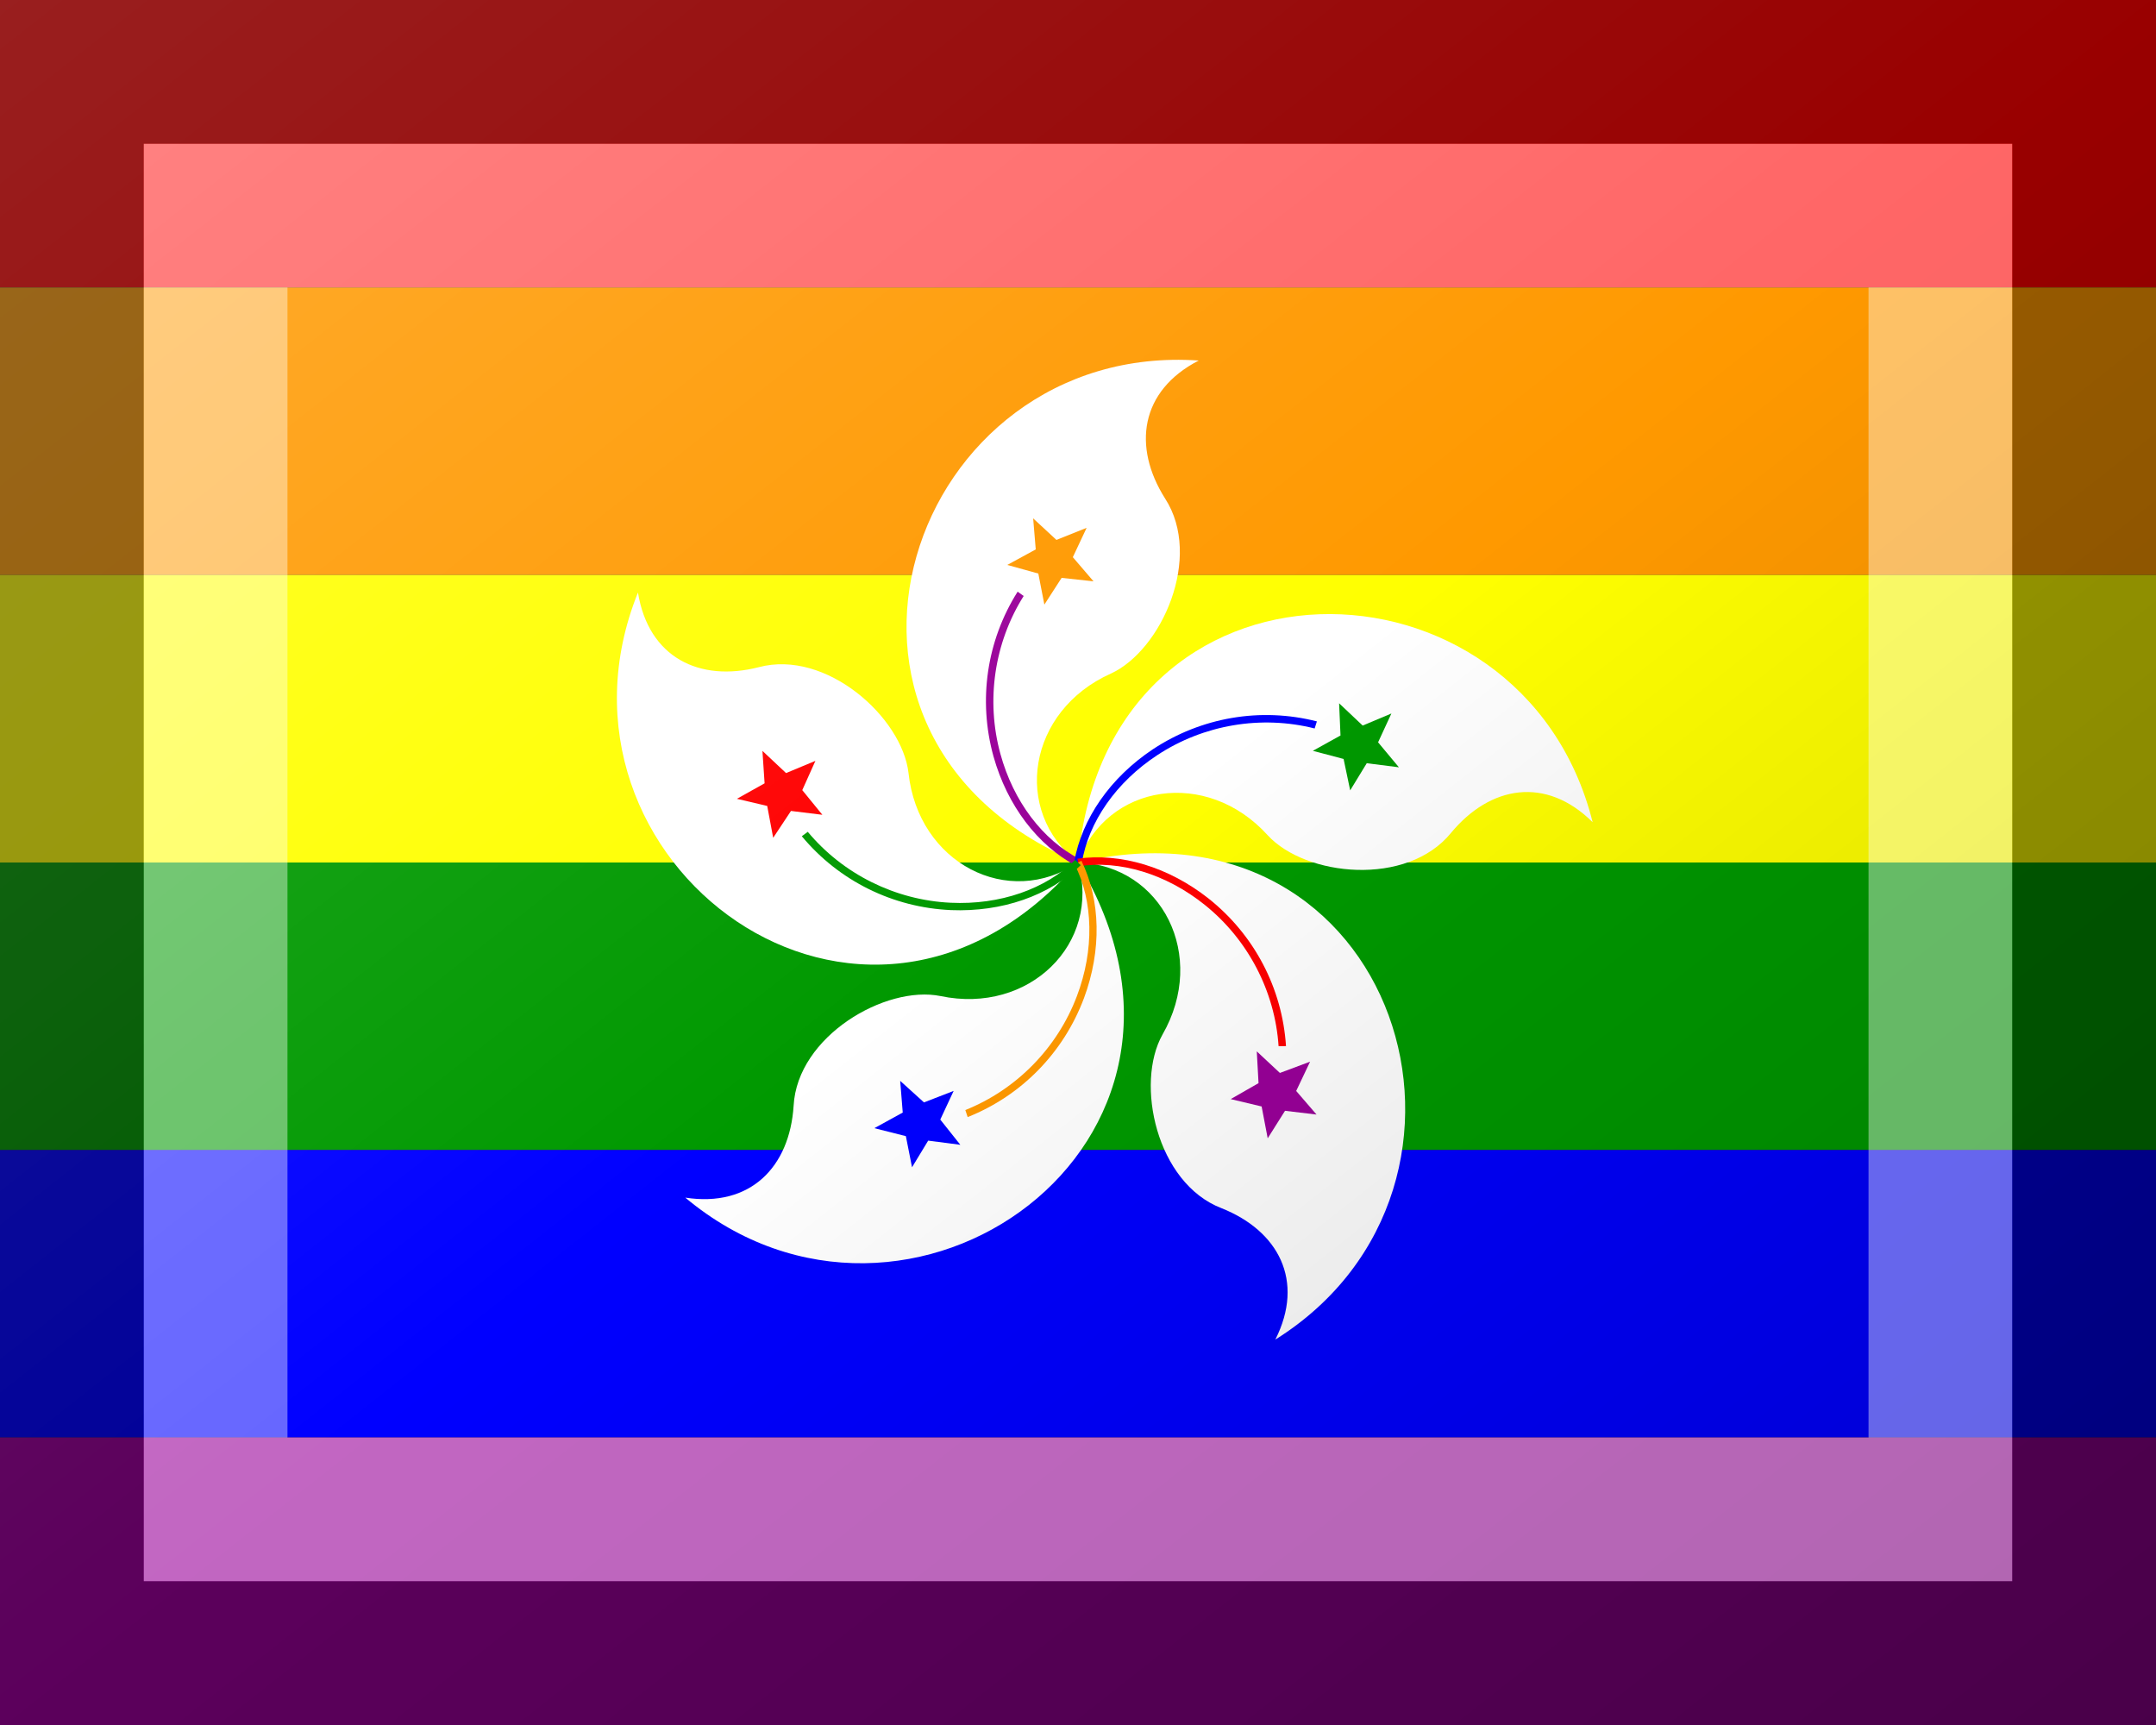 <?xml version="1.0"?>
<svg xmlns="http://www.w3.org/2000/svg" xmlns:xlink="http://www.w3.org/1999/xlink" version="1.1" width="450" height="360" viewBox="0 0 450 360">
<rect x="0" y="0" width="450" height="360" fill="#333333" stroke="none"/>
<!-- Generated by Kreative Vexillo v1.0 -->
<style>
.blue{fill:rgb(0,0,255);}
.green{fill:rgb(0,153,0);}
.orange{fill:rgb(255,153,0);}
.purple{fill:rgb(153,0,153);}
.red{fill:rgb(255,0,0);}
.white{fill:rgb(255,255,255);}
.yellow{fill:rgb(255,255,0);}
</style>
<defs>
<path id="petal" d="M 0.0 0.0 C -0.351 -0.148 -0.195 -0.605 0.14 -0.582 C 0.072 -0.547 0.063 -0.482 0.101 -0.422 C 0.145 -0.354 0.097 -0.246 0.038 -0.219 C -0.058 -0.176 -0.077 -0.06 -1.0000542E-4 1.4901161E-8 Z"/>
<path id="star" d="M -0.019 -0.33 L -0.039 -0.299 L -0.046 -0.335 L -0.082 -0.345 L -0.049 -0.363 L -0.052 -0.399 L -0.025 -0.374 L 0.01 -0.388 L -0.006 -0.354 L 0.018 -0.326 Z"/>
<path id="trace" d="M 0.002 -0.004 C -0.041 -0.026 -0.075 -0.071 -0.09 -0.126 C -0.107 -0.188 -0.097 -0.255 -0.063 -0.309 L -0.07 -0.314 C -0.106 -0.257 -0.116 -0.188 -0.098 -0.123 C -0.082 -0.066 -0.047 -0.02 -0.002 0.004 Z"/>
<linearGradient id="glaze" x1="0%" y1="0%" x2="100%" y2="100%">
<stop offset="0%" stop-color="rgb(255,255,255)" stop-opacity="0.2"/>
<stop offset="49.999%" stop-color="rgb(255,255,255)" stop-opacity="0.0"/>
<stop offset="50.001%" stop-color="rgb(0,0,0)" stop-opacity="0.0"/>
<stop offset="100%" stop-color="rgb(0,0,0)" stop-opacity="0.2"/>
</linearGradient>
</defs>
<g>
<g>
<rect x="0" y="0" width="450" height="60" class="red"/>
<rect x="0" y="60" width="450" height="60" class="orange"/>
<rect x="0" y="120" width="450" height="60" class="yellow"/>
<rect x="0" y="180" width="450" height="60" class="green"/>
<rect x="0" y="240" width="450" height="60" class="blue"/>
<rect x="0" y="300" width="450" height="60" class="purple"/>
</g>
<g>
<use xlink:href="#petal" transform="translate(225 180) scale(180 180) rotate(0)" class="white"/>
<use xlink:href="#star" transform="translate(225 180) scale(180 180) rotate(0)" class="orange"/>
<use xlink:href="#trace" transform="translate(225 180) scale(180 180) rotate(0)" class="purple"/>
</g>
<g>
<use xlink:href="#petal" transform="translate(225 180) scale(180 180) rotate(72)" class="white"/>
<use xlink:href="#star" transform="translate(225 180) scale(180 180) rotate(72)" class="green"/>
<use xlink:href="#trace" transform="translate(225 180) scale(180 180) rotate(72)" class="blue"/>
</g>
<g>
<use xlink:href="#petal" transform="translate(225 180) scale(180 180) rotate(144)" class="white"/>
<use xlink:href="#star" transform="translate(225 180) scale(180 180) rotate(144)" class="purple"/>
<use xlink:href="#trace" transform="translate(225 180) scale(180 180) rotate(144)" class="red"/>
</g>
<g>
<use xlink:href="#petal" transform="translate(225 180) scale(180 180) rotate(216)" class="white"/>
<use xlink:href="#star" transform="translate(225 180) scale(180 180) rotate(216)" class="blue"/>
<use xlink:href="#trace" transform="translate(225 180) scale(180 180) rotate(216)" class="orange"/>
</g>
<g>
<use xlink:href="#petal" transform="translate(225 180) scale(180 180) rotate(288)" class="white"/>
<use xlink:href="#star" transform="translate(225 180) scale(180 180) rotate(288)" class="red"/>
<use xlink:href="#trace" transform="translate(225 180) scale(180 180) rotate(288)" class="green"/>
</g>
</g>
<g>
<rect x="0" y="0" width="450" height="360" fill="url(#glaze)"/>
<path d="M 30 30 L 420 30 L 420 330 L 30 330 Z M 60 60 L 60 300 L 390 300 L 390 60 Z" fill="rgb(255,255,255)" opacity="0.4"/>
<path d="M 0 0 L 450 0 L 450 360 L 0 360 Z M 30 30 L 30 330 L 420 330 L 420 30 Z" fill="rgb(0,0,0)" opacity="0.4"/>
</g>
</svg>
